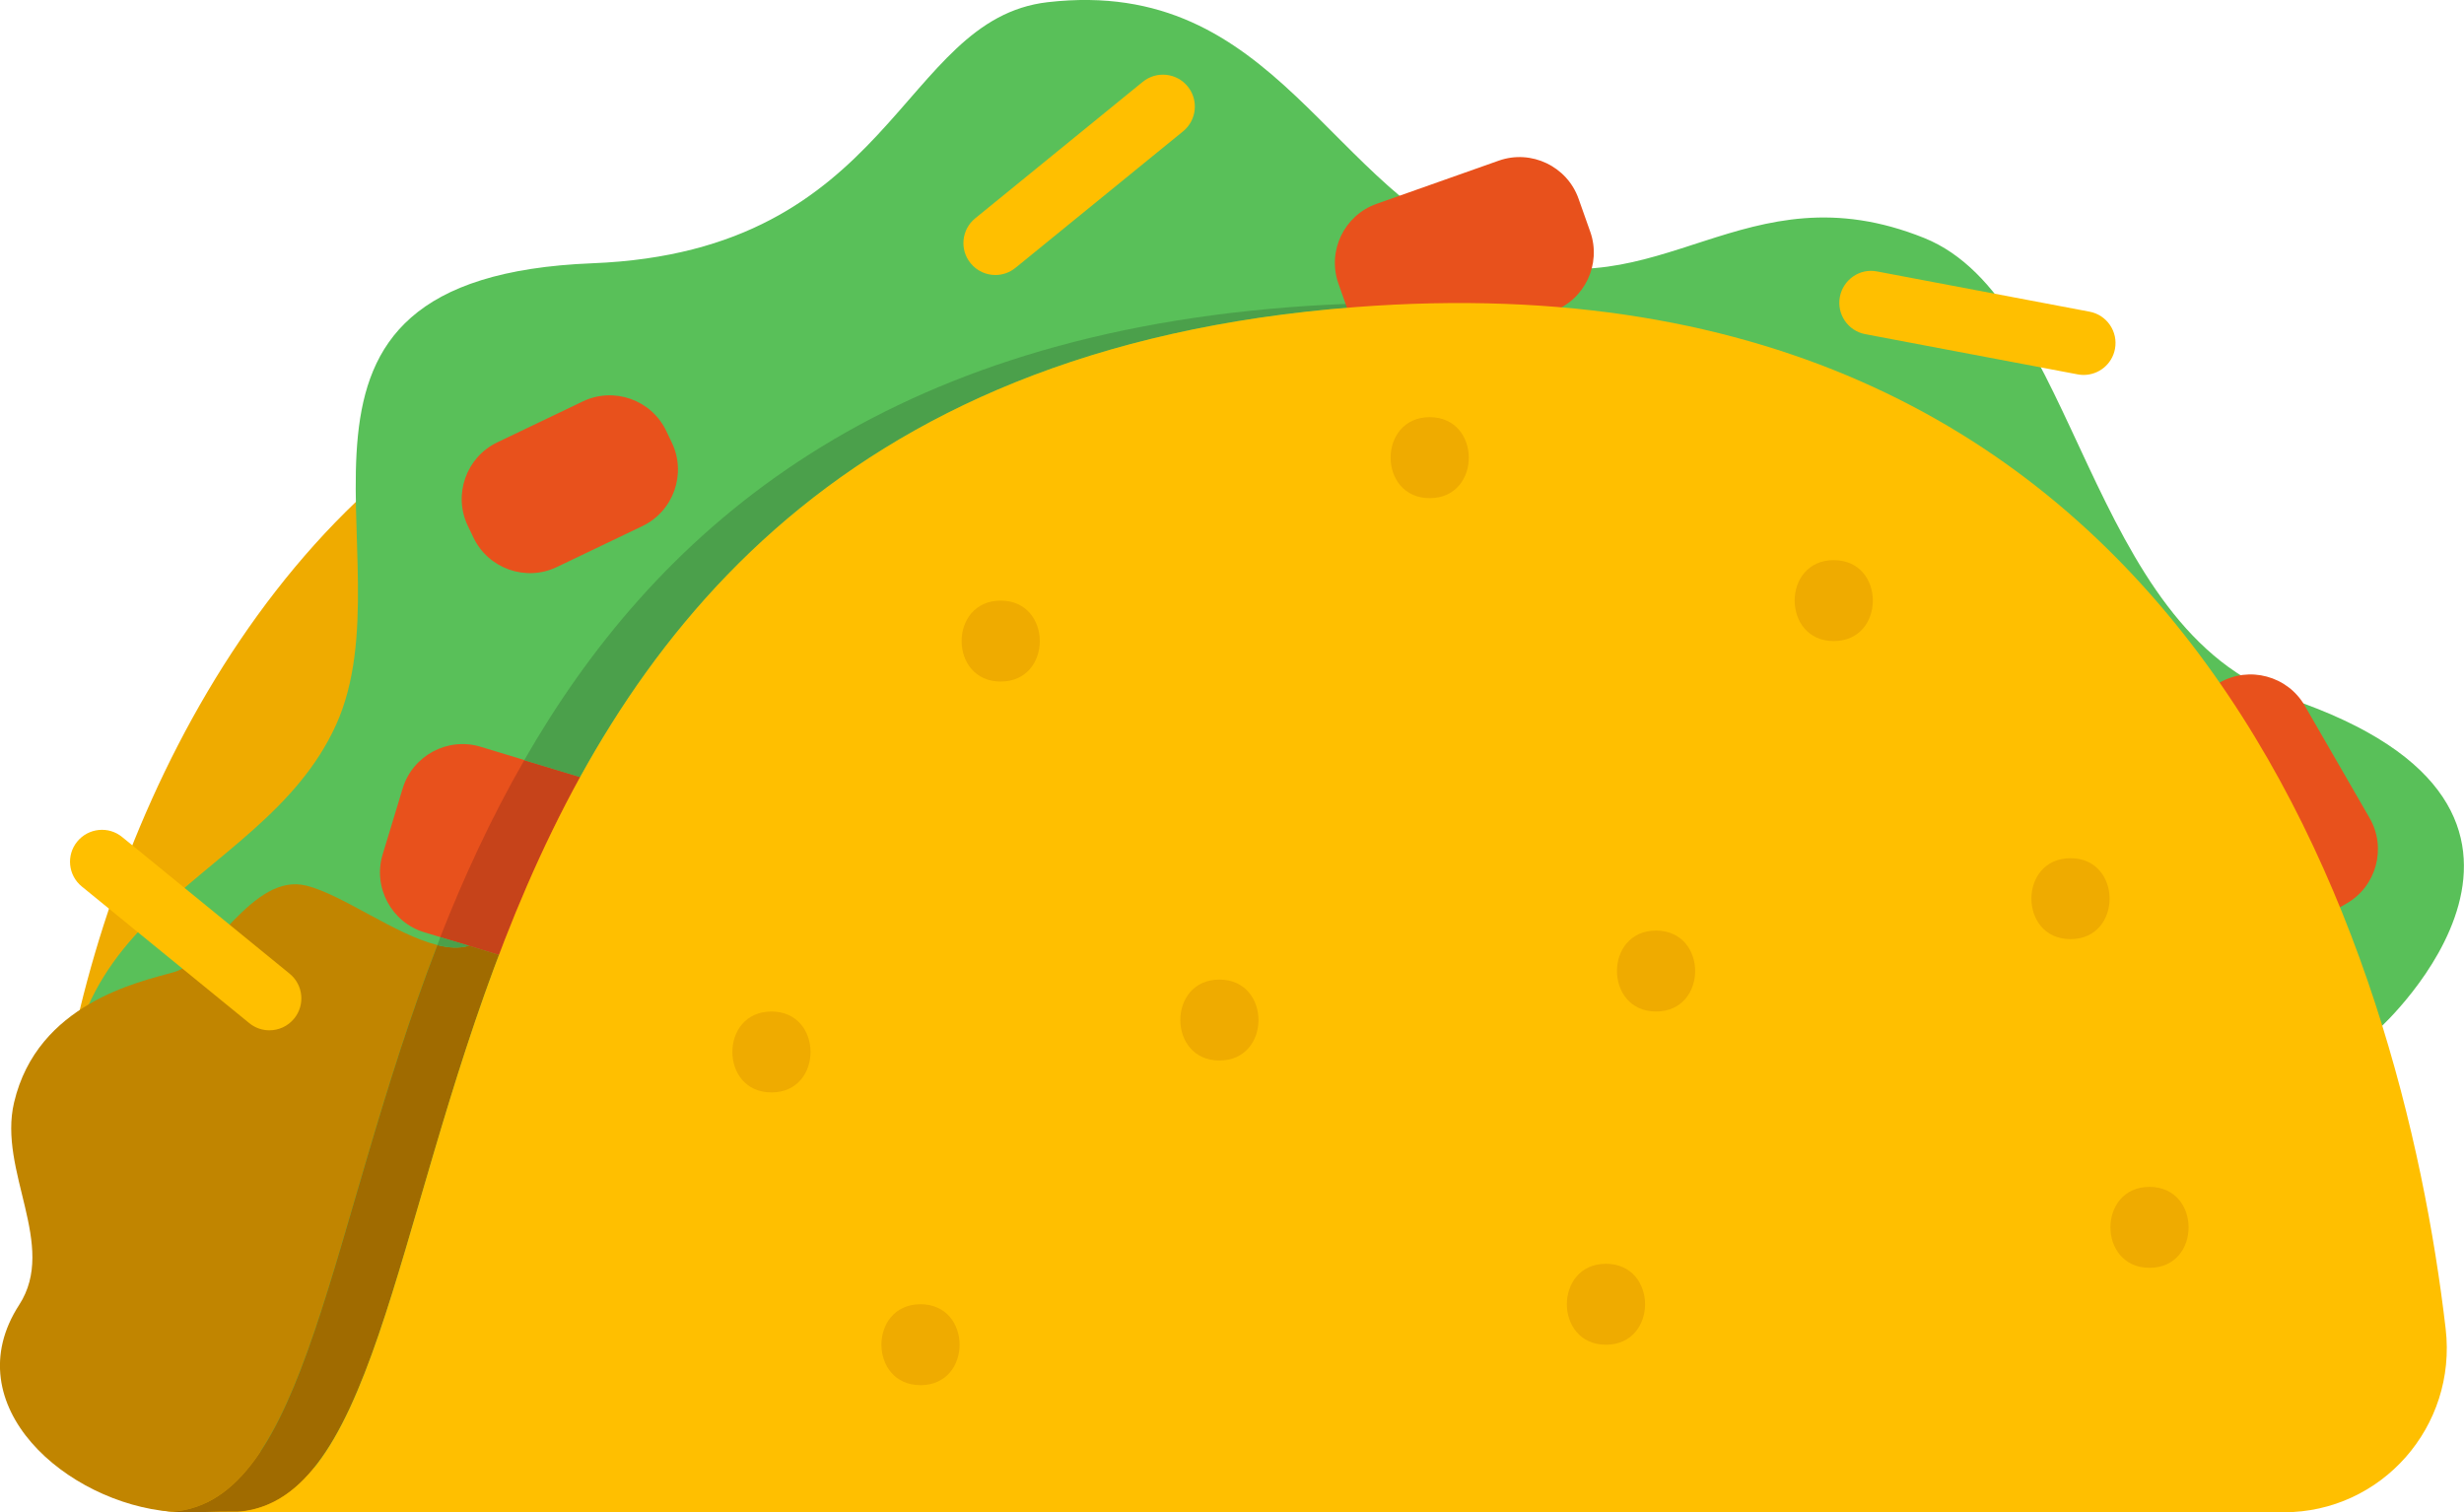 <svg version="1.1" xmlns="http://www.w3.org/2000/svg" xmlns:xlink="http://www.w3.org/1999/xlink" width="77.795" height="47.747" viewBox="0,0,77.795,47.747"><g transform="translate(-201.103,-156.127)"><g data-paper-data="{&quot;isPaintingLayer&quot;:true}" fill-rule="evenodd" stroke="none" stroke-width="1" stroke-linecap="butt" stroke-linejoin="miter" stroke-miterlimit="10" stroke-dasharray="" stroke-dashoffset="0" style="mix-blend-mode: normal"><path d="M206.842,203.871c-9.156,0 -3.613,-38.109 19.738,-37.544c23.785,0.577 32.421,37.544 32.421,37.544z" fill="#efab00"/><path d="M276.248,188.575c0,0 -47.522,12.654 -56.052,13.911c-11.422,1.683 -15.208,-1.99 -16.587,-7.937c-2.281,-9.838 5.668,-10.163 8.104,-15.538c2.435,-5.376 -3.294,-14.122 8.104,-14.573c9.534,-0.378 9.679,-7.703 14.365,-8.242c7.269,-0.835 8.856,6.066 14.234,7.99c5.08,1.816 7.753,-2.831 13.438,-0.546c4.871,1.958 5.091,12.367 11.507,14.531c10.457,3.528 2.885,10.404 2.885,10.404" fill="#59c059"/><path d="M214.499,185.56c-1.037,-0.314 -1.63,-1.422 -1.314,-2.459l0.632,-2.084c0.314,-1.037 1.421,-1.629 2.459,-1.314l5.549,1.682c1.038,0.315 1.63,1.422 1.314,2.46l-0.632,2.083c-0.314,1.038 -1.421,1.629 -2.459,1.314l-5.549,-1.682" fill="#e8511c"/><path d="M210.781,184.088c1.149,0.292 2.792,1.542 4.132,1.875c-3.467,8.98 -4.092,17.588 -8.386,17.89h-0.02c-3.296,-0.272 -6.854,-3.356 -4.798,-6.531c1.22,-1.885 -0.675,-4.223 -0.161,-6.39c0.736,-3.124 3.931,-3.8 5.039,-4.112c1.209,-0.333 2.489,-3.165 4.193,-2.731" fill="#c18500"/><path d="M219.418,180.661c-1.018,1.844 -1.855,3.739 -2.56,5.614l-0.947,-0.292l-0.907,-0.271c0.736,-1.876 1.603,-3.76 2.651,-5.584z" fill="#c6431a"/><path d="M216.858,186.276c-3.336,8.789 -4.011,17.134 -8.154,17.568c-0.484,0 -0.726,0 -1.532,0.03h-0.202c-0.151,0 -0.292,-0.01 -0.443,-0.02c4.294,-0.302 4.919,-8.91 8.386,-17.89c0.363,0.091 0.695,0.111 0.998,0.02z" fill="#a06b00"/><path d="M218.683,174.029c-0.978,0.469 -2.162,0.051 -2.63,-0.927l-0.181,-0.377c-0.468,-0.979 -0.05,-2.161 0.927,-2.63l2.706,-1.295c0.979,-0.469 2.162,-0.051 2.63,0.926l0.181,0.378c0.468,0.978 0.05,2.162 -0.927,2.63l-2.706,1.295" fill="#e8511c"/><path d="M246.148,165.715c-0.736,0.01 -1.492,0.05 -2.268,0.111c-13.526,1.038 -20.43,7.519 -24.462,14.836l-1.764,-0.534c4.072,-7.106 10.966,-13.284 24.159,-14.302c1.512,-0.121 2.953,-0.151 4.334,-0.111" fill="#4ba04b"/><path d="M269.492,180.93c-0.542,-0.939 -0.218,-2.152 0.723,-2.694l0.96,-0.554c0.939,-0.542 2.152,-0.217 2.694,0.722l2.049,3.55c0.542,0.939 0.218,2.151 -0.723,2.694l-0.96,0.553c-0.939,0.542 -2.152,0.218 -2.694,-0.722l-2.049,-3.549" fill="#e8511c"/><path d="M246.246,167.328c-1.023,0.361 -2.155,-0.179 -2.516,-1.202l-0.369,-1.045c-0.362,-1.023 0.178,-2.155 1.201,-2.517l3.864,-1.366c1.023,-0.361 2.155,0.18 2.516,1.202l0.37,1.045c0.362,1.023 -0.179,2.156 -1.202,2.517l-3.864,1.366" fill="#e8511c"/><path d="M208.354,203.871c9.071,0 2.241,-35.493 35.528,-38.048c26.5,-2.034 33.059,20.448 34.437,32.255c0.36,3.081 -2.016,5.793 -5.116,5.793z" fill="#ffbf00"/><path d="M232.529,164.809c-0.292,0 -0.583,-0.127 -0.782,-0.372c-0.352,-0.431 -0.286,-1.066 0.145,-1.417l5.291,-4.31c0.432,-0.35 1.067,-0.286 1.418,0.145c0.352,0.431 0.286,1.066 -0.145,1.418l-5.291,4.309c-0.187,0.152 -0.412,0.227 -0.636,0.227" fill="#ffbf00"/><path d="M266.889,167.964c-0.062,0 -0.125,-0.005 -0.188,-0.018l-6.706,-1.269c-0.547,-0.103 -0.906,-0.631 -0.803,-1.177c0.104,-0.547 0.632,-0.912 1.177,-0.803l6.707,1.27c0.547,0.103 0.906,0.631 0.802,1.177c-0.091,0.484 -0.514,0.82 -0.989,0.82" fill="#ffbf00"/><path d="M209.609,188.655c-0.224,0 -0.45,-0.074 -0.637,-0.228l-5.288,-4.314c-0.431,-0.351 -0.496,-0.986 -0.143,-1.417c0.352,-0.43 0.986,-0.497 1.418,-0.144l5.288,4.315c0.431,0.351 0.496,0.986 0.143,1.417c-0.199,0.244 -0.489,0.371 -0.781,0.371" fill="#ffbf00"/><path d="M266.474,185.776c-1.644,0 -1.647,-2.555 0,-2.555c1.645,0 1.647,2.555 0,2.555" fill="#efab00"/><path d="M253.389,188.061c-1.644,0 -1.647,-2.555 0,-2.555c1.645,0 1.647,2.555 0,2.555" fill="#efab00"/><path d="M251.807,198.581c-1.644,0 -1.647,-2.555 0,-2.555c1.645,0 1.648,2.555 0,2.555" fill="#efab00"/><path d="M230.166,199.858c-1.644,0 -1.647,-2.555 0,-2.555c1.644,0 1.647,2.555 0,2.555" fill="#efab00"/><path d="M232.698,177.644c-1.644,0 -1.647,-2.555 0,-2.555c1.644,0 1.647,2.555 0,2.555" fill="#efab00"/><path d="M246.243,171.854c-1.644,0 -1.647,-2.556 0,-2.556c1.644,0 1.647,2.556 0,2.556" fill="#efab00"/><path d="M239.603,189.608c-1.644,0 -1.647,-2.555 0,-2.555c1.644,0 1.647,2.555 0,2.555" fill="#efab00"/><path d="M225.46,190.616c-1.644,0 -1.647,-2.555 0,-2.555c1.644,0 1.647,2.555 0,2.555" fill="#efab00"/><path d="M268.969,196.153c-1.644,0 -1.647,-2.555 0,-2.555c1.644,0 1.647,2.555 0,2.555" fill="#efab00"/><path d="M259,176.366c-1.645,0 -1.648,-2.555 0,-2.555c1.644,0 1.647,2.555 0,2.555" fill="#efab00"/><path d="M215.004,185.712l0.907,0.272c-0.302,0.09 -0.635,0.071 -0.998,-0.02c0.03,-0.081 0.06,-0.161 0.091,-0.252" fill="#4ba04b"/></g></g></svg>